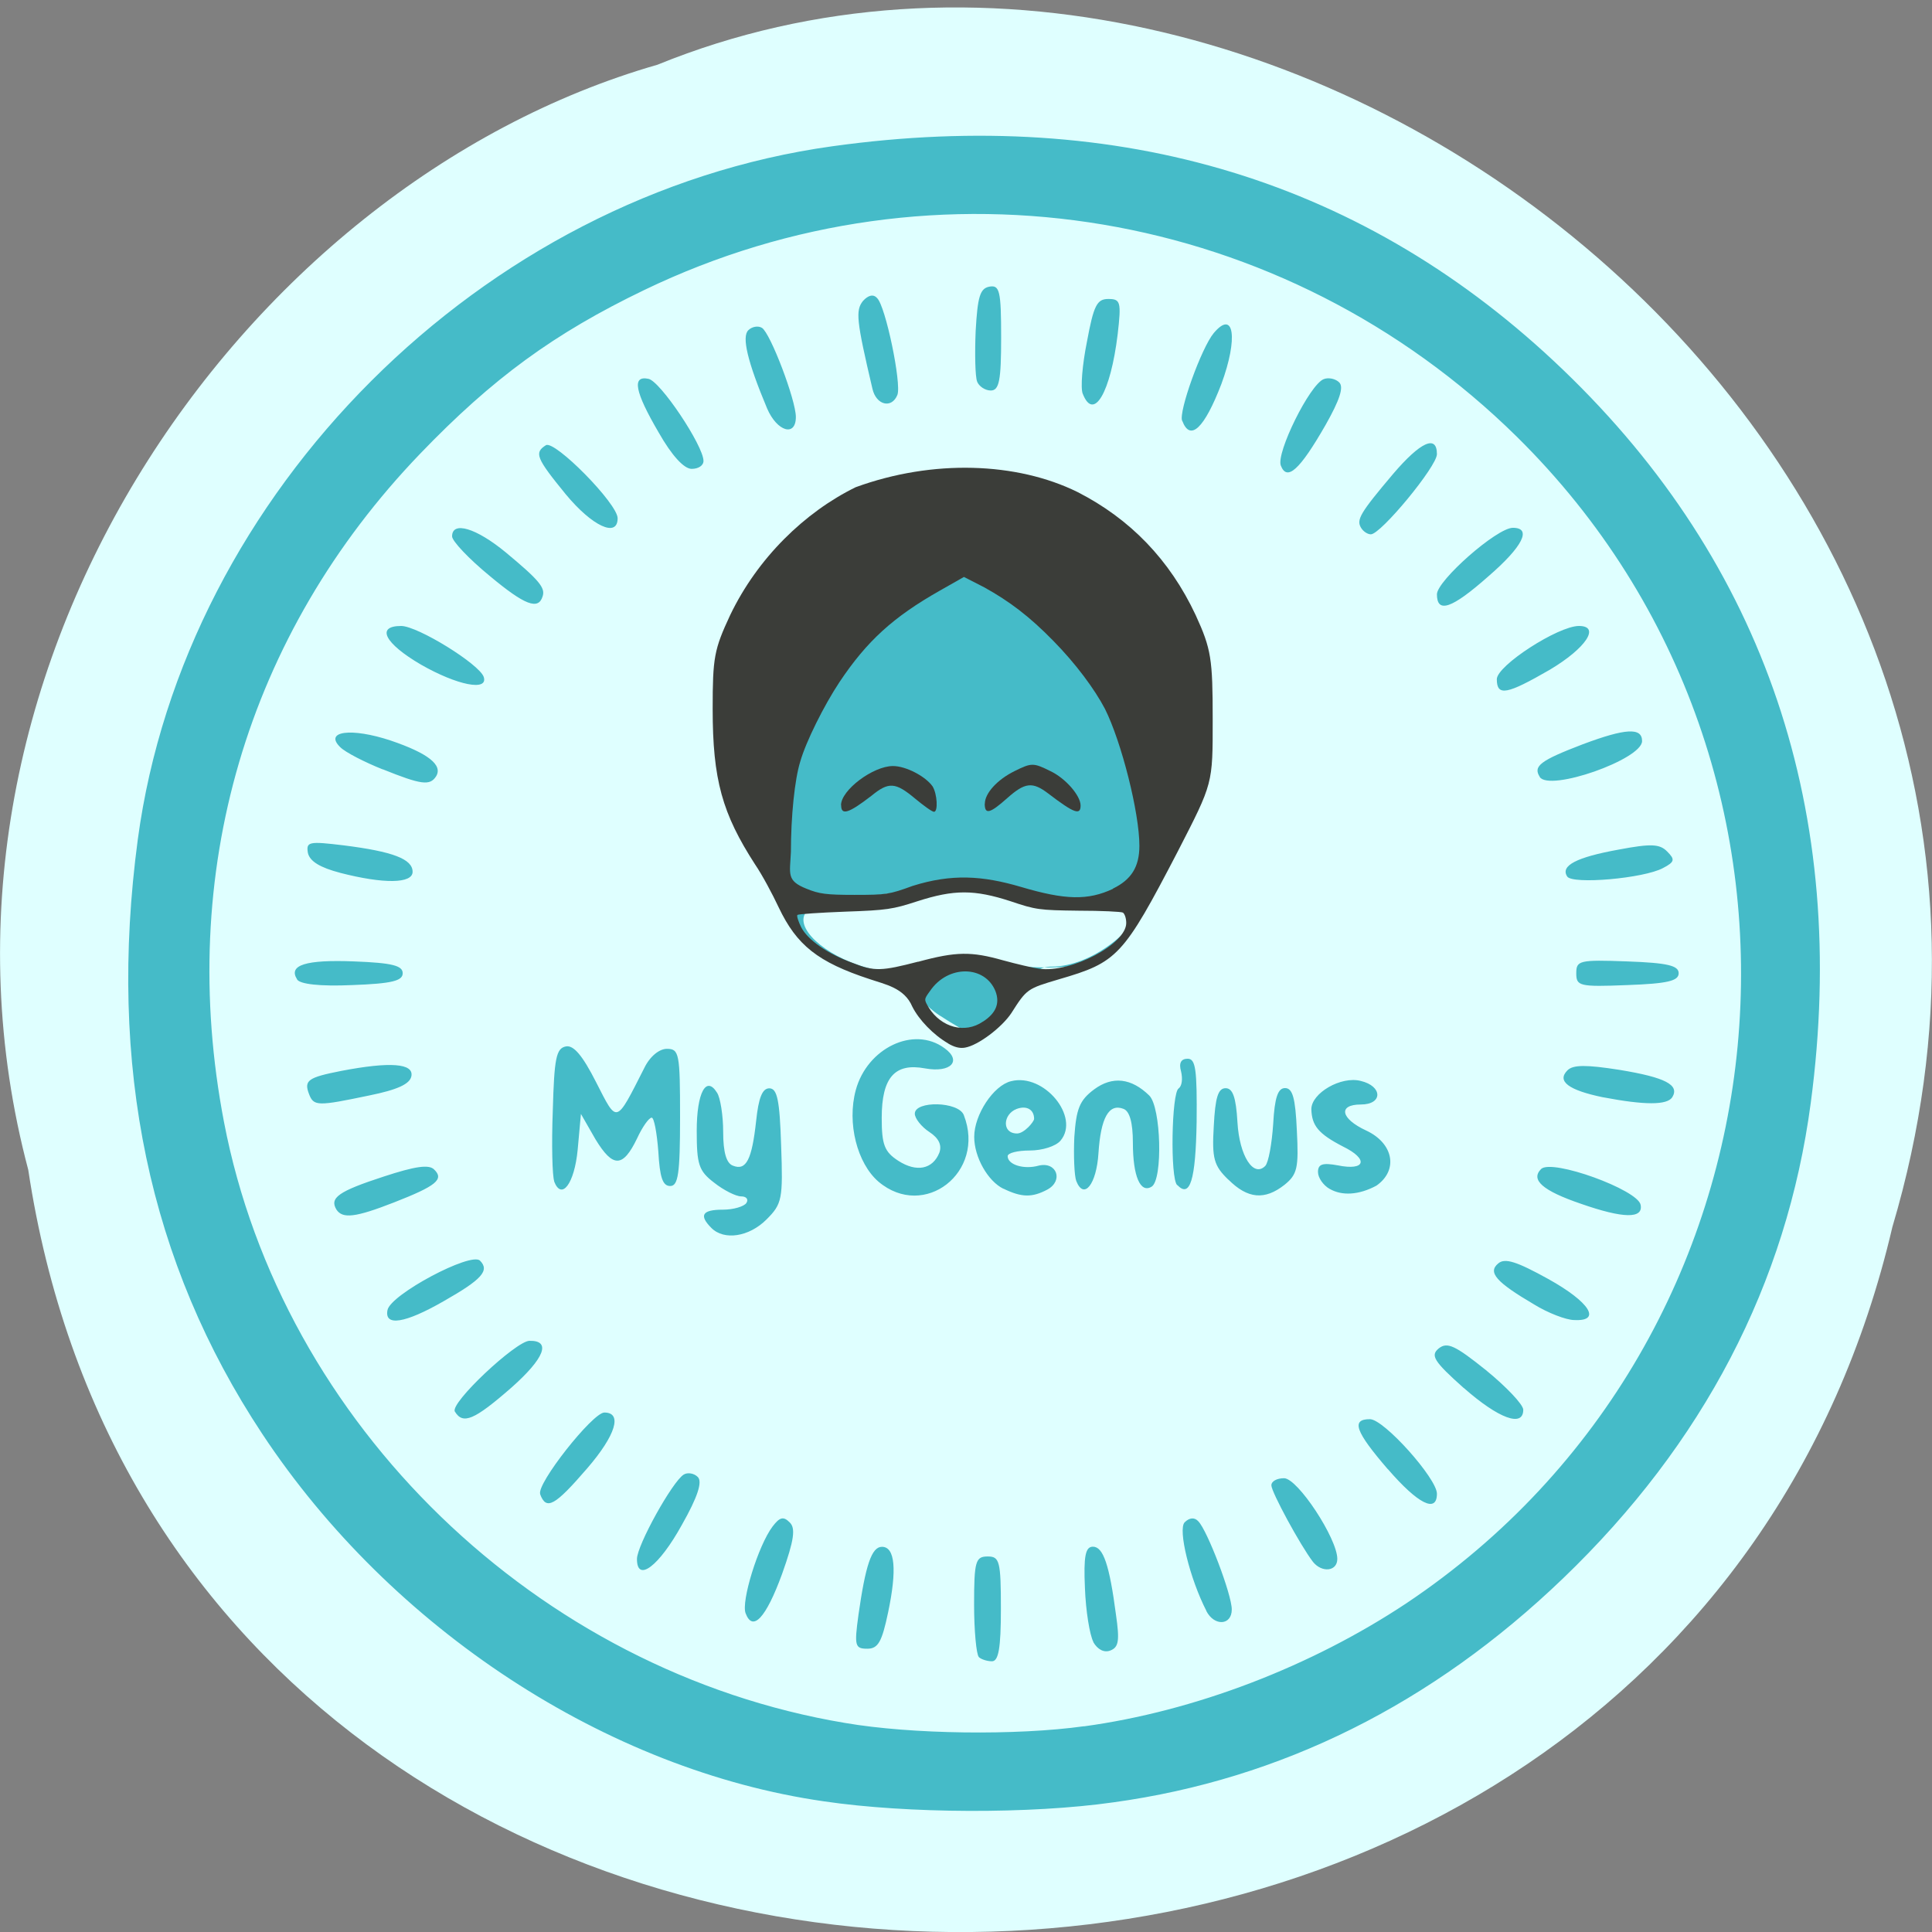<svg xmlns="http://www.w3.org/2000/svg" viewBox="0 0 16 16"><rect x="0" y="0" width="16" height="16" fill="#808080" stroke="none"/><path d="m 0.234 9.688 c 1.238 8.211 13.574 8.457 15.438 0.473 c 1.922 -6.461 -5.03 -11.742 -10.227 -9.625 c -3.48 1 -6.289 5.094 -5.211 9.152" fill="#dfffff"/><path d="m 6.824 14.918 c -1.797 -0.258 -3.582 -1.426 -4.652 -3.043 c -0.938 -1.418 -1.281 -3.047 -1.031 -4.922 c 0.387 -2.875 2.852 -5.34 5.754 -5.742 c 2.387 -0.332 4.422 0.289 6.05 1.852 c 1.672 1.605 2.371 3.668 2.051 6.07 c -0.199 1.5 -0.891 2.824 -2.051 3.938 c -1.086 1.043 -2.336 1.664 -3.723 1.855 c -0.688 0.098 -1.707 0.094 -2.398 -0.008 m 2.152 -0.621 c 0.918 -0.125 1.883 -0.496 2.672 -1.02 c 3.281 -2.195 3.727 -6.887 0.914 -9.66 c -1.926 -1.898 -4.805 -2.383 -7.227 -1.215 c -0.746 0.359 -1.254 0.73 -1.855 1.355 c -1.438 1.496 -2.02 3.477 -1.625 5.535 c 0.48 2.504 2.594 4.551 5.145 4.977 c 0.547 0.094 1.418 0.105 1.977 0.027 m -0.871 -0.574 c -0.02 -0.02 -0.039 -0.215 -0.039 -0.434 c 0 -0.359 0.012 -0.398 0.113 -0.398 c 0.098 0 0.109 0.039 0.109 0.434 c 0 0.328 -0.02 0.434 -0.074 0.434 c -0.039 0 -0.09 -0.016 -0.109 -0.035 m 0.949 -0.125 c -0.031 -0.059 -0.063 -0.258 -0.07 -0.445 c -0.012 -0.266 0.004 -0.344 0.066 -0.344 c 0.086 0 0.137 0.152 0.191 0.563 c 0.031 0.215 0.023 0.27 -0.047 0.297 c -0.051 0.02 -0.105 -0.008 -0.141 -0.07 m -1.945 -0.223 c 0.059 -0.414 0.109 -0.566 0.195 -0.566 c 0.109 0 0.125 0.191 0.051 0.543 c -0.051 0.242 -0.082 0.301 -0.172 0.301 c -0.102 0 -0.109 -0.023 -0.074 -0.277 m -0.934 -0.016 c -0.039 -0.098 0.105 -0.563 0.223 -0.719 c 0.059 -0.078 0.09 -0.086 0.141 -0.035 c 0.051 0.047 0.039 0.145 -0.063 0.43 c -0.133 0.363 -0.242 0.48 -0.301 0.324 m 3.816 -0.02 c -0.137 -0.266 -0.238 -0.676 -0.18 -0.734 c 0.039 -0.039 0.082 -0.043 0.113 -0.008 c 0.074 0.074 0.277 0.605 0.277 0.73 c 0 0.133 -0.145 0.141 -0.211 0.012 m -4.715 -0.43 c 0 -0.113 0.293 -0.641 0.387 -0.699 c 0.031 -0.02 0.086 -0.012 0.117 0.02 c 0.039 0.039 0 0.164 -0.133 0.398 c -0.188 0.34 -0.371 0.48 -0.371 0.281 m 5.598 0.023 c -0.105 -0.137 -0.344 -0.578 -0.344 -0.633 c 0 -0.035 0.047 -0.059 0.105 -0.059 c 0.113 0 0.441 0.5 0.441 0.668 c 0 0.105 -0.129 0.117 -0.203 0.023 m -6.398 -0.559 c -0.035 -0.082 0.434 -0.676 0.531 -0.676 c 0.152 0 0.094 0.188 -0.141 0.461 c -0.27 0.313 -0.34 0.352 -0.391 0.215 m 7.02 -0.207 c -0.27 -0.313 -0.305 -0.414 -0.148 -0.414 c 0.117 0 0.555 0.492 0.555 0.617 c 0 0.164 -0.156 0.086 -0.406 -0.203 m -7.727 -0.477 c -0.043 -0.07 0.504 -0.582 0.617 -0.586 c 0.184 -0.004 0.125 0.145 -0.148 0.387 c -0.309 0.27 -0.402 0.309 -0.469 0.199 m 8.355 -0.195 c -0.25 -0.223 -0.277 -0.27 -0.207 -0.328 c 0.07 -0.055 0.133 -0.027 0.391 0.18 c 0.168 0.137 0.309 0.285 0.309 0.328 c 0 0.148 -0.203 0.074 -0.492 -0.18 m -8.914 -0.645 c 0.023 -0.129 0.691 -0.484 0.766 -0.41 c 0.082 0.082 0.016 0.156 -0.301 0.336 c -0.32 0.184 -0.492 0.211 -0.465 0.074 m 9.496 -0.047 c -0.313 -0.184 -0.387 -0.266 -0.297 -0.34 c 0.055 -0.047 0.152 -0.016 0.414 0.129 c 0.344 0.191 0.445 0.352 0.215 0.34 c -0.066 0 -0.219 -0.059 -0.332 -0.129 m -6.813 -0.633 c -0.105 -0.105 -0.078 -0.152 0.094 -0.152 c 0.09 0 0.176 -0.027 0.195 -0.055 c 0.02 -0.031 0 -0.055 -0.043 -0.055 c -0.043 0 -0.145 -0.051 -0.223 -0.113 c -0.129 -0.098 -0.145 -0.152 -0.145 -0.43 c 0 -0.316 0.078 -0.461 0.168 -0.316 c 0.027 0.039 0.051 0.188 0.051 0.324 c 0 0.172 0.027 0.262 0.082 0.281 c 0.109 0.043 0.156 -0.051 0.191 -0.371 c 0.02 -0.191 0.051 -0.27 0.109 -0.27 c 0.066 0 0.086 0.098 0.098 0.473 c 0.016 0.445 0.008 0.484 -0.121 0.613 c -0.145 0.145 -0.352 0.176 -0.457 0.07 m -3.105 -0.152 c -0.059 -0.098 0.02 -0.152 0.391 -0.273 c 0.262 -0.086 0.375 -0.102 0.418 -0.059 c 0.086 0.082 0.016 0.137 -0.332 0.273 c -0.32 0.125 -0.426 0.137 -0.477 0.059 m 10.309 -0.047 c -0.32 -0.109 -0.422 -0.199 -0.332 -0.289 c 0.09 -0.086 0.801 0.172 0.824 0.297 c 0.023 0.117 -0.145 0.113 -0.492 -0.008 m -5.82 -0.184 c -0.176 -0.152 -0.262 -0.484 -0.188 -0.758 c 0.094 -0.348 0.48 -0.535 0.734 -0.348 c 0.148 0.105 0.055 0.207 -0.16 0.168 c -0.25 -0.047 -0.359 0.074 -0.359 0.41 c 0 0.223 0.023 0.281 0.137 0.355 c 0.152 0.098 0.285 0.07 0.34 -0.066 c 0.023 -0.063 -0.004 -0.121 -0.082 -0.172 c -0.066 -0.043 -0.121 -0.113 -0.121 -0.152 c 0 -0.109 0.363 -0.102 0.406 0.012 c 0.184 0.473 -0.328 0.871 -0.707 0.551 m 1.035 0.059 c -0.129 -0.063 -0.242 -0.262 -0.242 -0.43 c 0 -0.184 0.16 -0.426 0.305 -0.461 c 0.273 -0.07 0.574 0.297 0.41 0.492 c -0.039 0.047 -0.152 0.082 -0.254 0.082 c -0.102 0 -0.184 0.02 -0.184 0.047 c 0 0.07 0.133 0.113 0.258 0.078 c 0.148 -0.035 0.207 0.125 0.07 0.199 c -0.125 0.066 -0.211 0.066 -0.363 -0.008 m 0.254 -0.578 c 0 -0.078 -0.063 -0.113 -0.145 -0.082 c -0.113 0.043 -0.125 0.203 0.004 0.203 c 0.059 0 0.141 -0.098 0.141 -0.121 m 1.609 0.504 c -0.121 -0.117 -0.137 -0.176 -0.121 -0.445 c 0.012 -0.234 0.035 -0.313 0.098 -0.313 c 0.059 0 0.086 0.074 0.098 0.281 c 0.016 0.281 0.133 0.461 0.23 0.363 c 0.027 -0.027 0.055 -0.184 0.066 -0.348 c 0.012 -0.219 0.039 -0.297 0.098 -0.297 c 0.063 0 0.086 0.082 0.098 0.352 c 0.016 0.309 0.004 0.363 -0.102 0.449 c -0.164 0.129 -0.305 0.117 -0.465 -0.043 m 0.84 0.078 c -0.055 -0.031 -0.098 -0.094 -0.098 -0.141 c 0 -0.066 0.039 -0.078 0.164 -0.055 c 0.23 0.047 0.258 -0.051 0.043 -0.156 c -0.203 -0.105 -0.258 -0.172 -0.262 -0.309 c 0 -0.133 0.246 -0.277 0.41 -0.234 c 0.18 0.043 0.184 0.195 0 0.195 c -0.191 0 -0.168 0.117 0.043 0.215 c 0.227 0.105 0.27 0.328 0.086 0.457 c -0.145 0.078 -0.285 0.086 -0.387 0.027 m -6.422 -0.063 c -0.016 -0.043 -0.023 -0.305 -0.012 -0.586 c 0.012 -0.43 0.027 -0.516 0.109 -0.531 c 0.063 -0.012 0.137 0.074 0.25 0.297 c 0.176 0.344 0.16 0.352 0.398 -0.117 c 0.047 -0.098 0.125 -0.16 0.188 -0.16 c 0.102 0 0.109 0.039 0.109 0.566 c 0 0.473 -0.016 0.57 -0.082 0.57 c -0.063 0 -0.086 -0.074 -0.098 -0.285 c -0.012 -0.156 -0.035 -0.281 -0.055 -0.281 c -0.023 0 -0.078 0.078 -0.121 0.172 c -0.117 0.242 -0.199 0.246 -0.344 0.008 l -0.121 -0.211 l -0.027 0.297 c -0.027 0.281 -0.133 0.422 -0.195 0.262 m 4.324 -0.004 c -0.016 -0.043 -0.023 -0.207 -0.016 -0.363 c 0.016 -0.234 0.043 -0.305 0.164 -0.395 c 0.152 -0.113 0.309 -0.094 0.457 0.051 c 0.098 0.098 0.113 0.695 0.02 0.754 c -0.094 0.059 -0.156 -0.086 -0.156 -0.363 c 0 -0.168 -0.027 -0.262 -0.078 -0.281 c -0.121 -0.047 -0.188 0.074 -0.207 0.367 c -0.016 0.258 -0.121 0.391 -0.184 0.23 m 0.836 0.035 c -0.059 -0.055 -0.047 -0.766 0.012 -0.801 c 0.027 -0.02 0.035 -0.078 0.02 -0.141 c -0.02 -0.07 0 -0.105 0.055 -0.105 c 0.066 0 0.078 0.09 0.074 0.523 c -0.008 0.484 -0.055 0.633 -0.16 0.523 m -7.191 -0.754 c -0.043 -0.113 -0.008 -0.137 0.266 -0.191 c 0.406 -0.078 0.602 -0.063 0.582 0.043 c -0.012 0.066 -0.117 0.113 -0.348 0.16 c -0.43 0.09 -0.461 0.09 -0.5 -0.012 m 10.715 0.027 c -0.285 -0.059 -0.383 -0.133 -0.293 -0.223 c 0.047 -0.047 0.156 -0.047 0.43 -0.004 c 0.383 0.063 0.5 0.125 0.438 0.227 c -0.043 0.066 -0.227 0.066 -0.574 0 m -5.492 -0.676 c -0.113 -0.074 -0.219 -0.195 -0.238 -0.266 c -0.023 -0.098 -0.164 -0.066 -0.332 -0.09 c -0.297 -0.039 -0.629 -0.305 -0.75 -0.543 c -0.059 -0.113 -0.031 -0.32 -0.129 -0.484 c -0.527 -0.887 -0.414 -1.887 0.293 -2.547 c 0.734 -0.59 1.512 -0.727 2.219 -0.398 c 0.742 0.348 1.148 0.945 1.188 1.738 c -0.074 0.695 -0.305 0.996 -0.5 1.563 c -0.109 0.324 -0.5 0.621 -0.824 0.621 c -0.094 0 -0.145 0.039 -0.168 0.129 c -0.027 0.113 -0.398 0.414 -0.512 0.414 c -0.023 0 -0.133 -0.063 -0.246 -0.137 m -0.031 -0.414 c 0.344 -0.137 1.609 0.348 1.676 -0.512 c -0.234 -0.098 -0.766 0.055 -1.012 -0.066 c -0.164 -0.09 -1.012 -0.063 -1.336 0.035 c -1.02 -0.016 0.023 0.82 0.672 0.543 m -5.293 0.113 c -0.074 -0.117 0.07 -0.164 0.473 -0.148 c 0.316 0.012 0.402 0.035 0.402 0.098 c 0 0.063 -0.09 0.086 -0.418 0.098 c -0.27 0.012 -0.434 -0.008 -0.457 -0.047 m 10.594 -0.051 c 0 -0.105 0.023 -0.113 0.422 -0.098 c 0.336 0.012 0.426 0.035 0.426 0.098 c 0 0.063 -0.09 0.086 -0.426 0.098 c -0.398 0.016 -0.422 0.008 -0.422 -0.098 m -10.238 -0.832 c -0.164 -0.043 -0.25 -0.094 -0.266 -0.164 c -0.016 -0.094 0.008 -0.098 0.297 -0.063 c 0.406 0.051 0.57 0.113 0.57 0.219 c 0 0.098 -0.238 0.102 -0.602 0.008 m 10.164 0.031 c -0.059 -0.09 0.078 -0.16 0.426 -0.223 c 0.27 -0.051 0.34 -0.047 0.402 0.016 c 0.066 0.066 0.063 0.086 -0.035 0.137 c -0.16 0.086 -0.75 0.137 -0.793 0.07 m -9.809 -0.887 c -0.148 -0.059 -0.309 -0.141 -0.352 -0.184 c -0.137 -0.133 0.09 -0.164 0.418 -0.055 c 0.309 0.105 0.434 0.203 0.375 0.297 c -0.051 0.078 -0.121 0.07 -0.441 -0.059 m 9.582 0.063 c -0.059 -0.09 0.008 -0.137 0.355 -0.27 c 0.355 -0.133 0.492 -0.141 0.492 -0.027 c 0 0.152 -0.77 0.422 -0.848 0.297 m -0.355 -0.809 c 0 -0.113 0.508 -0.441 0.68 -0.441 c 0.18 0 0.059 0.184 -0.242 0.363 c -0.352 0.203 -0.438 0.223 -0.438 0.078 m -8.91 -0.121 c -0.301 -0.176 -0.375 -0.32 -0.164 -0.32 c 0.137 0 0.648 0.316 0.684 0.422 c 0.039 0.121 -0.219 0.07 -0.52 -0.102 m 0.57 -0.734 c -0.172 -0.141 -0.312 -0.289 -0.312 -0.328 c 0 -0.129 0.199 -0.07 0.445 0.133 c 0.277 0.23 0.328 0.293 0.305 0.363 c -0.035 0.117 -0.148 0.074 -0.438 -0.168 m 7.844 0.152 c 0 -0.113 0.496 -0.551 0.629 -0.551 c 0.16 0 0.082 0.156 -0.203 0.402 c -0.305 0.27 -0.426 0.309 -0.426 0.148 m -0.629 -0.551 c -0.039 -0.066 -0.008 -0.121 0.266 -0.445 c 0.227 -0.266 0.363 -0.328 0.363 -0.164 c 0 0.102 -0.465 0.664 -0.547 0.664 c -0.027 0 -0.063 -0.023 -0.082 -0.055 m -6.586 -0.277 c -0.246 -0.301 -0.262 -0.344 -0.164 -0.406 c 0.074 -0.043 0.594 0.484 0.594 0.605 c 0 0.164 -0.211 0.066 -0.43 -0.199 m 5.922 -0.238 c -0.039 -0.105 0.238 -0.668 0.355 -0.715 c 0.039 -0.016 0.098 -0.004 0.129 0.027 c 0.039 0.039 0.004 0.145 -0.113 0.352 c -0.215 0.375 -0.32 0.469 -0.371 0.336 m -5.152 -0.273 c -0.199 -0.34 -0.223 -0.473 -0.086 -0.445 c 0.098 0.016 0.457 0.555 0.457 0.68 c 0 0.039 -0.043 0.066 -0.098 0.066 c -0.063 0 -0.164 -0.109 -0.273 -0.301 m 0.898 -0.199 c -0.164 -0.391 -0.211 -0.594 -0.156 -0.648 c 0.031 -0.031 0.082 -0.039 0.113 -0.02 c 0.07 0.043 0.281 0.598 0.281 0.738 c 0 0.168 -0.156 0.121 -0.238 -0.07 m 3.437 0.102 c -0.031 -0.074 0.16 -0.605 0.262 -0.727 c 0.168 -0.199 0.203 0.043 0.063 0.422 c -0.141 0.367 -0.258 0.48 -0.324 0.305 m -2.566 -0.266 c -0.133 -0.566 -0.141 -0.648 -0.078 -0.727 c 0.043 -0.047 0.086 -0.059 0.117 -0.023 c 0.07 0.066 0.203 0.707 0.168 0.801 c -0.047 0.117 -0.176 0.086 -0.207 -0.051 m 1.742 0.043 c -0.02 -0.047 -0.004 -0.242 0.035 -0.434 c 0.055 -0.297 0.082 -0.352 0.176 -0.352 c 0.102 0 0.109 0.023 0.078 0.293 c -0.059 0.484 -0.199 0.723 -0.289 0.492 m -0.875 -0.102 c -0.016 -0.039 -0.02 -0.23 -0.012 -0.418 c 0.016 -0.281 0.035 -0.352 0.113 -0.367 c 0.086 -0.016 0.098 0.035 0.098 0.422 c 0 0.355 -0.016 0.438 -0.086 0.438 c -0.047 0 -0.098 -0.035 -0.113 -0.074" fill="#45bbc8"/><g fill="#3b3d39"><path d="m 7.852 8.641 c -0.121 -0.07 -0.242 -0.195 -0.297 -0.305 c -0.066 -0.156 -0.227 -0.184 -0.352 -0.227 c -0.43 -0.141 -0.605 -0.281 -0.754 -0.594 c -0.051 -0.109 -0.137 -0.27 -0.195 -0.355 c -0.273 -0.422 -0.352 -0.703 -0.352 -1.289 c 0 -0.426 0.012 -0.492 0.145 -0.777 c 0.227 -0.473 0.617 -0.852 1.039 -1.059 c 0.641 -0.234 1.336 -0.207 1.836 0.039 c 0.438 0.223 0.766 0.563 0.98 1.02 c 0.129 0.281 0.141 0.363 0.141 0.863 c 0 0.539 0.004 0.523 -0.289 1.094 c -0.453 0.871 -0.5 0.918 -0.984 1.059 c -0.262 0.078 -0.266 0.078 -0.395 0.281 c -0.078 0.117 -0.273 0.266 -0.383 0.285 c -0.043 0.008 -0.09 -0.004 -0.141 -0.035 m 0.289 -0.18 c 0.109 -0.07 0.141 -0.152 0.105 -0.25 c -0.086 -0.219 -0.395 -0.223 -0.543 -0.004 c -0.051 0.07 -0.051 0.07 -0.008 0.141 c 0.102 0.16 0.297 0.215 0.445 0.113 m -0.535 -0.496 c 0.316 -0.086 0.441 -0.086 0.703 -0.012 c 0.113 0.031 0.25 0.063 0.301 0.07 c 0.262 0.035 0.719 -0.203 0.719 -0.379 c 0 -0.039 -0.012 -0.074 -0.027 -0.086 c -0.012 -0.008 -0.18 -0.016 -0.367 -0.016 c -0.328 -0.004 -0.355 -0.008 -0.563 -0.078 c -0.301 -0.098 -0.469 -0.098 -0.773 0 c -0.203 0.066 -0.25 0.074 -0.598 0.086 c -0.211 0.008 -0.387 0.02 -0.395 0.027 c -0.008 0.008 0.008 0.055 0.031 0.102 c 0.055 0.105 0.215 0.219 0.43 0.297 c 0.176 0.07 0.238 0.066 0.539 -0.012 m 1.613 -0.605 c 0.152 -0.074 0.219 -0.18 0.219 -0.355 c 0 -0.273 -0.148 -0.859 -0.285 -1.133 c -0.086 -0.164 -0.242 -0.375 -0.43 -0.566 c -0.195 -0.199 -0.359 -0.324 -0.57 -0.441 l -0.168 -0.086 l -0.199 0.113 c -0.387 0.219 -0.605 0.418 -0.832 0.758 c -0.129 0.195 -0.277 0.492 -0.324 0.656 c -0.047 0.148 -0.078 0.457 -0.078 0.75 c -0.008 0.184 -0.039 0.238 0.129 0.305 c 0.105 0.043 0.164 0.051 0.398 0.051 c 0.262 0 0.289 -0.004 0.48 -0.074 c 0.324 -0.102 0.578 -0.086 0.898 0.008 c 0.367 0.109 0.555 0.113 0.762 0.016"/><path d="m 8.156 6.656 c 0 -0.086 0.102 -0.199 0.246 -0.27 c 0.141 -0.07 0.156 -0.07 0.297 0 c 0.125 0.059 0.25 0.203 0.25 0.285 c 0 0.082 -0.051 0.066 -0.266 -0.098 c -0.133 -0.102 -0.195 -0.094 -0.344 0.039 c -0.141 0.125 -0.184 0.137 -0.184 0.043"/><path d="m 6.965 6.668 c 0 -0.125 0.266 -0.324 0.43 -0.324 c 0.109 0 0.27 0.086 0.328 0.168 c 0.039 0.063 0.047 0.211 0.012 0.211 c -0.016 0 -0.086 -0.051 -0.156 -0.109 c -0.164 -0.137 -0.219 -0.141 -0.363 -0.023 c -0.188 0.145 -0.25 0.164 -0.25 0.078"/></g></svg>